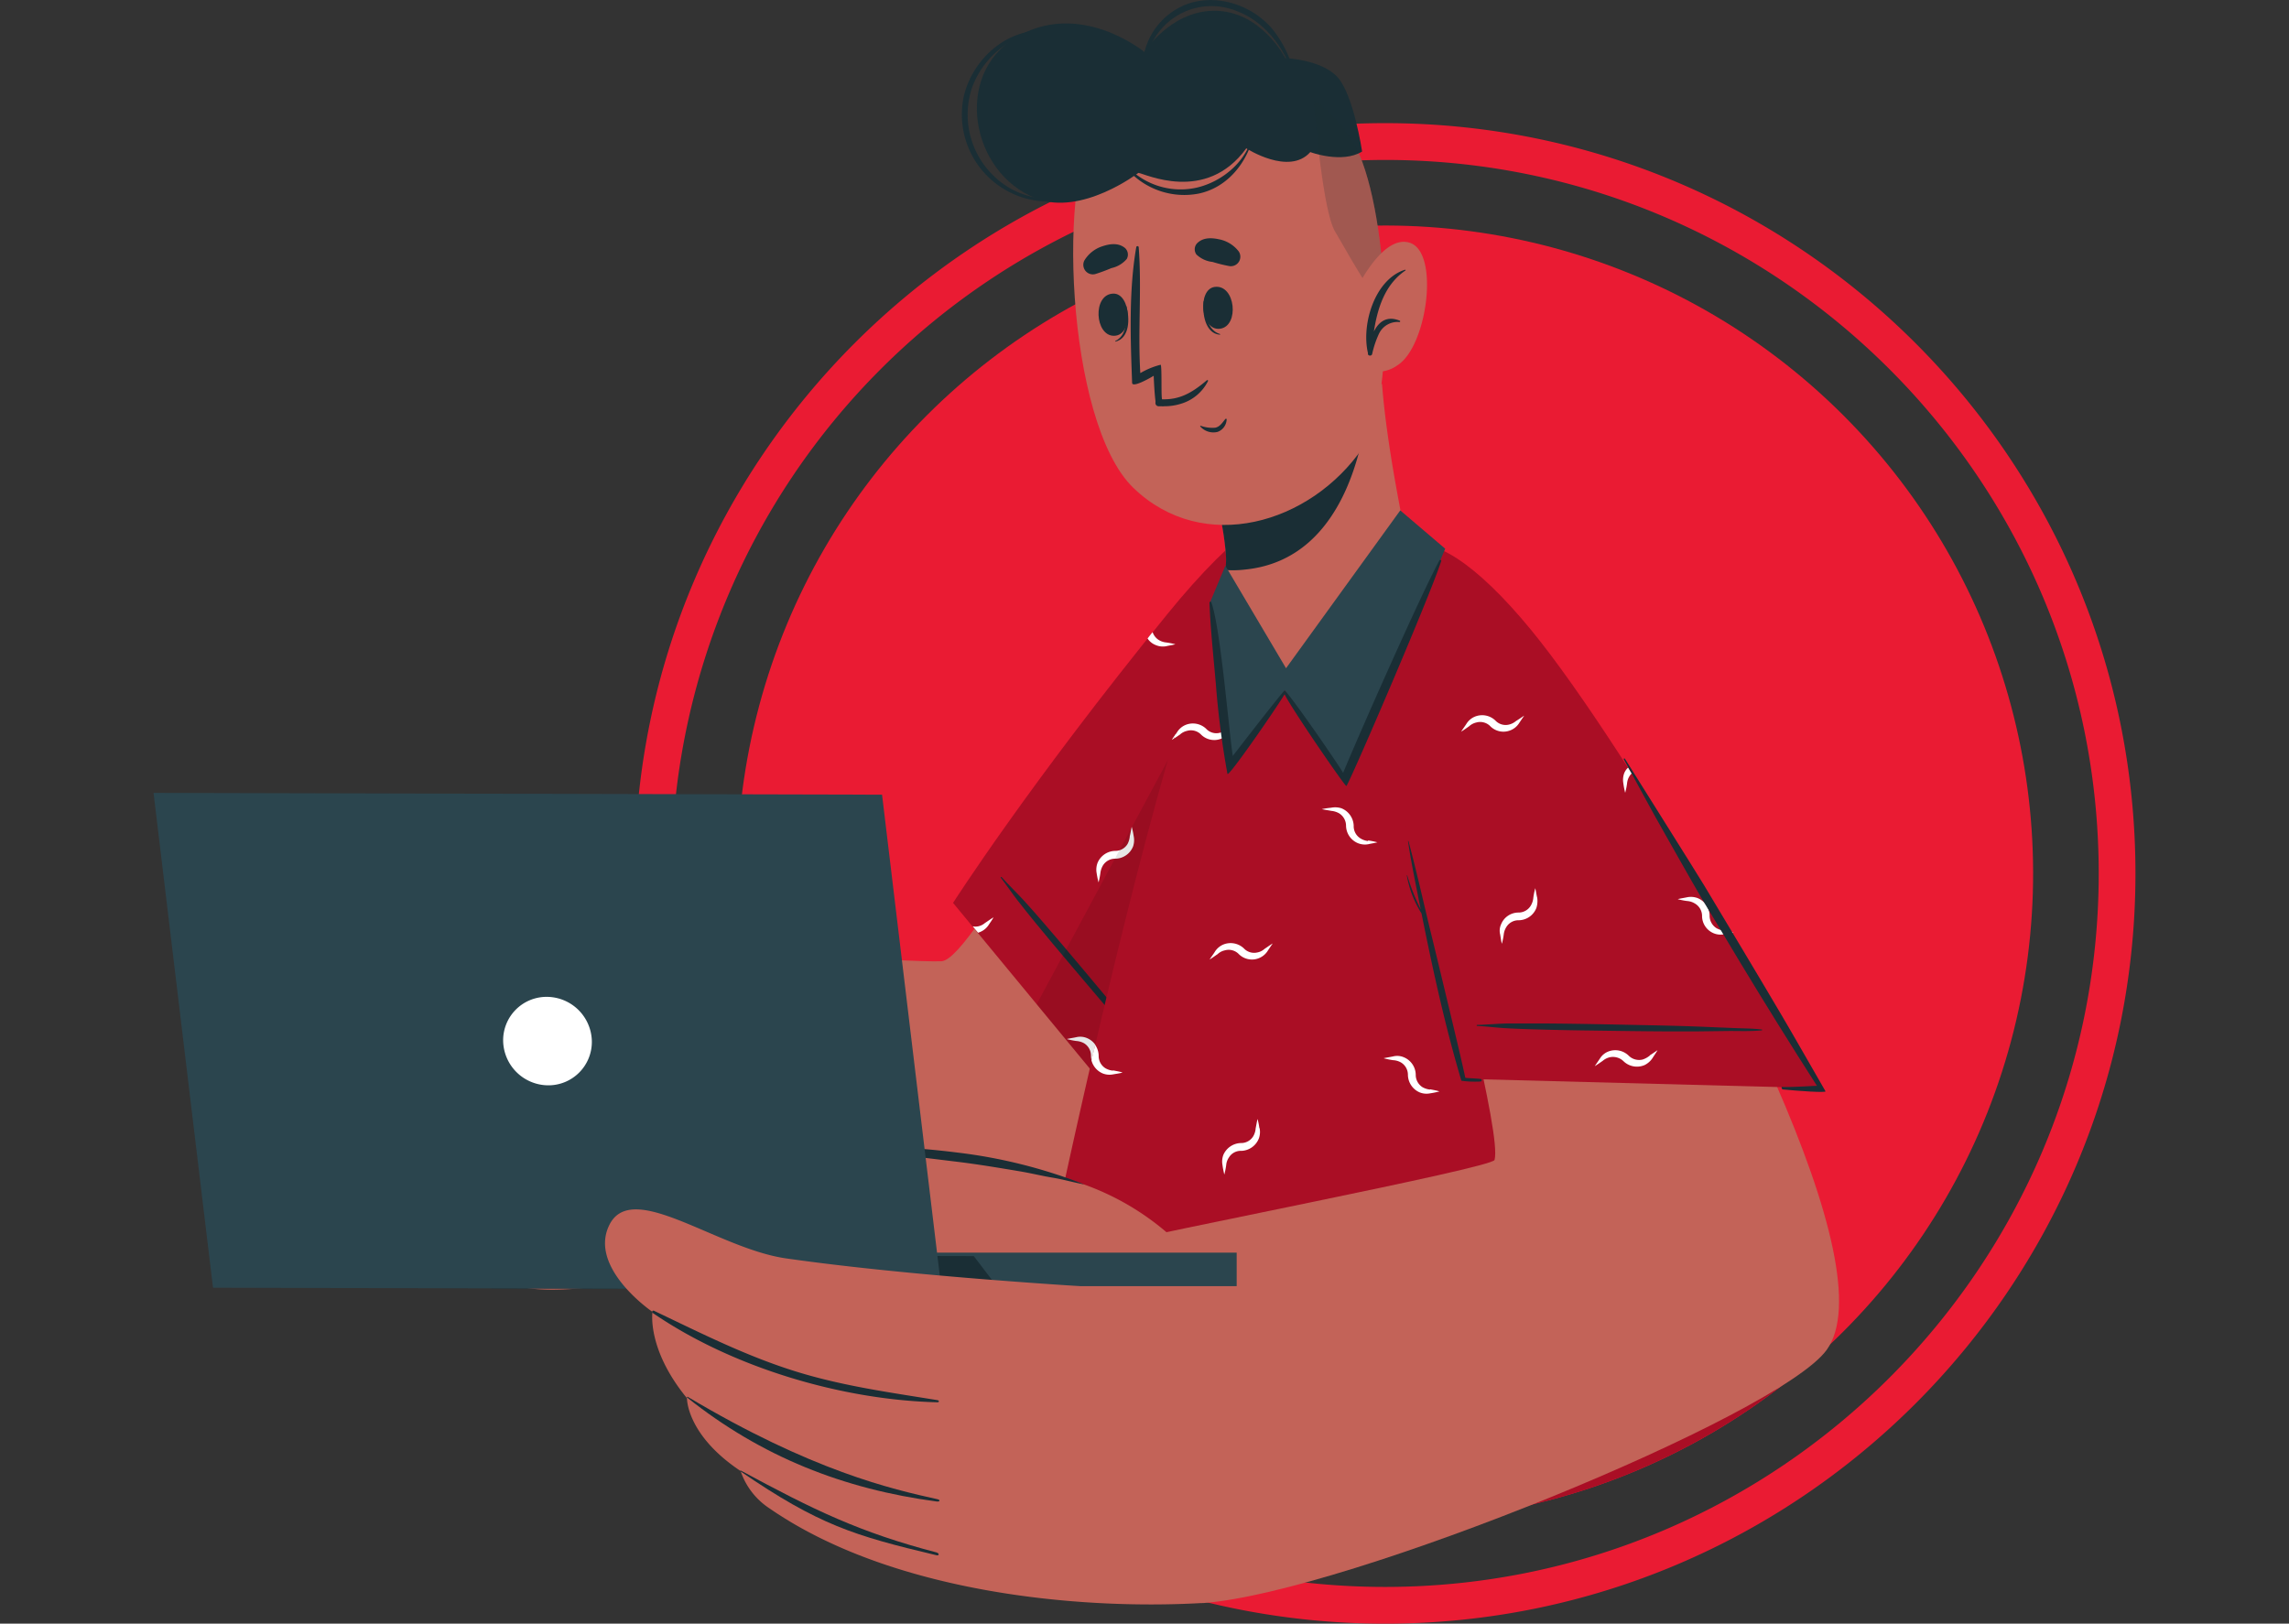 <svg id="Layer_1" data-name="Layer 1" xmlns="http://www.w3.org/2000/svg" viewBox="0 0 424.27 301"><rect x="0" y="0" width="424.27" height="301" fill="#333333" stroke="none"/><defs><style>.cls-1{fill:#ea1b33;}.cls-2{fill:#c36358;}.cls-3,.cls-8{fill:#1a2e35;}.cls-4{fill:#aa0e25;}.cls-5{fill:#fff;}.cls-6{opacity:0.1;}.cls-7{fill:#2b454e;}.cls-8{opacity:0.2;}</style></defs><title>produk-baru</title><path class="cls-1" d="M256.73,301C180,301,117.64,238.61,117.64,161.92S180,22.83,256.73,22.83s139.08,62.4,139.08,139.09S333.42,301,256.73,301Zm0-271.35A132.41,132.41,0,0,0,124.46,161.92c0,72.93,59.33,132.27,132.27,132.27S389,234.85,389,161.92,329.66,29.65,256.73,29.65Z"/><circle class="cls-1" cx="256.73" cy="161.92" r="120.11" transform="translate(-39.3 228.96) rotate(-45)"/><path class="cls-2" d="M244.45,122.49c-5.79,16.76-29.62,99.34-45.54,104-25.93,7.54-45.7,5.11-66.35,5.62-11.67.29-29.78-55.8-19.22-56.09,16.83-.48,55.06,2.47,61.16,2.18s28.85-47.3,50.3-67.73C244.13,92,248.53,110.69,244.45,122.49Z"/><path class="cls-2" d="M139.25,230.58c-.94.36-14.42,5.49-22.58,7-6.09,1.11-23.7,3.82-25.58-2.76-1.29-4.49,8.88-7.3,16-9.45,3.77-1.14,8.6-4.46,7.78-6.89-1.44-4.25-11.16-1.13-17.63,1.79-12.53,5.65-29.54,16.39-36.14,9.66-2.49-2.55,1.1-6.35,6.15-9.92-8,3.94-16.43,7-19.31,4.26-1.65-1.55-1.54-3.43-.32-5.47-2.4.52-4.44.16-5.71-1.5-2.19-2.81-.61-6.46,2.47-10.06a2.91,2.91,0,0,1-2.07-1.69C38,197.1,66.21,177.1,75.39,175.9c27-3.55,54.67.47,54.67.47C139.56,185.72,139.28,230.56,139.25,230.58Z"/><path class="cls-3" d="M103,202.32a45,45,0,0,0-18.28,5c-7.14,3.72-12.1,8.43-18.24,13.05-.17.12,0,.38.18.26,2.93-2.2,15-10.35,18-12.17a42.79,42.79,0,0,1,18.33-6C103.07,202.42,103.05,202.32,103,202.32Z"/><path class="cls-3" d="M99.22,190.63c-7.12,1.18-14.42,2.36-21.19,5-7.41,2.86-13.51,8.14-19.51,13.21q-5.4,4.58-10.59,9.37c-.15.14,0,.39.18.26q9.14-7.87,18.75-15.19a56.58,56.58,0,0,1,19.87-9.84c4.12-1.1,8.32-1.89,12.51-2.67C99.31,190.74,99.3,190.61,99.22,190.63Z"/><path class="cls-3" d="M92.83,180.08c-6.88.69-12.87,1.27-19.21,4.26-8.38,4-16.83,11.23-19.79,13.81-3.28,2.85-6.46,5.8-9.59,8.8-.13.12.08.35.21.23A226.38,226.38,0,0,1,67.08,189a45,45,0,0,1,12.25-6.28,80.33,80.33,0,0,1,13.5-2.54S92.86,180.08,92.83,180.08Z"/><path class="cls-4" d="M176.65,167.38,218.42,218s24.17-66.69,29.07-96.22c5.11-30.77-5.09-39.95-31.15-7.9C190.68,145.42,176.65,167.38,176.65,167.38Z"/><path class="cls-5" d="M216.14,119.1a3.2,3.2,0,0,1-1.41-.49,2.75,2.75,0,0,1-1.09-1.42c-.33.39-.65.79-.94,1.18a3.24,3.24,0,0,0,1.53,1.22,3.36,3.36,0,0,0,1.91.21c.6-.14,1.16-.21,1.72-.36A13.42,13.42,0,0,0,216.14,119.1Zm-9.83,79.33a3.45,3.45,0,0,1-1.41-.46,2.68,2.68,0,0,1-1.23-2.32,3.57,3.57,0,0,0-2.28-3.24,3.17,3.17,0,0,0-1.91-.13c-.6.13-1.16.2-1.75.34a13.25,13.25,0,0,0,1.75.36,3.48,3.48,0,0,1,1.45.42,2.7,2.7,0,0,1,1.29,2.25A3.62,3.62,0,0,0,204.4,199a3.42,3.42,0,0,0,1.91.17c.6-.11,1.16-.17,1.76-.34C207.47,198.63,206.91,198.56,206.31,198.43Zm39.23-85.72a3.34,3.34,0,0,0-.22,1.93c.14.56.22,1.12.36,1.72.17-.6.24-1.16.36-1.72a2.92,2.92,0,0,1,.47-1.43,2.72,2.72,0,0,1,2.13-1.25c.05-.49.07-1,.09-1.43A3.57,3.57,0,0,0,245.54,112.71ZM210.13,155a15.39,15.39,0,0,0-.36-1.72c-.14.56-.2,1.12-.36,1.72a3.68,3.68,0,0,1-.41,1.45,2.64,2.64,0,0,1-2.25,1.29,3.61,3.61,0,0,0-3.3,2.18,3.53,3.53,0,0,0-.19,1.91,15.53,15.53,0,0,0,.36,1.75,15.43,15.43,0,0,0,.34-1.75,3.57,3.57,0,0,1,.49-1.42,2.64,2.64,0,0,1,2.34-1.22,3.61,3.61,0,0,0,3.23-2.28A3.7,3.7,0,0,0,210.13,155Zm17.25-19.81a3.17,3.17,0,0,1-1.34.66,2.58,2.58,0,0,1-2.49-.77,3.57,3.57,0,0,0-3.9-.66,3.4,3.4,0,0,0-1.45,1.26c-.32.49-.7.95-1,1.48.53-.32,1-.66,1.49-1a2.86,2.86,0,0,1,1.32-.69,2.62,2.62,0,0,1,2.54.63,3.46,3.46,0,0,0,5.35-.43c.32-.49.67-.95,1-1.48C228.34,134.53,227.88,134.89,227.38,135.2Zm3.17,40.61a3.58,3.58,0,0,0-3.9-.67,3.45,3.45,0,0,0-1.45,1.26c-.3.5-.7,1-1,1.48.53-.32,1-.68,1.49-1a2.78,2.78,0,0,1,1.33-.7,2.61,2.61,0,0,1,2.53.63,3.48,3.48,0,0,0,2.54,1.07l.41-1.28A2.51,2.51,0,0,1,230.55,175.81Zm-47.93-4.74a2.85,2.85,0,0,1-1.33.67,2.7,2.7,0,0,1-1,0l1,1.18.39-.14a3.49,3.49,0,0,0,1.52-1.23c.32-.49.66-.95.95-1.48C183.57,170.41,183.11,170.75,182.62,171.07Z"/><path class="cls-3" d="M219.68,202.93c-.92-1.38-2-2.65-3.07-3.93l-3.19-4c-2.15-2.7-4.35-5.36-6.56-8-4.42-5.29-8.82-10.59-13.33-15.81-1.23-1.43-2.48-2.86-3.76-4.26s-2.79-2.85-4.12-4.33c-.09-.09-.21,0-.14.13,1.06,1.35,2,2.78,3.05,4.13s2.17,2.75,3.28,4.11q3.28,4,6.63,7.94c4.38,5.18,8.76,10.38,13.26,15.46,1.25,1.42,2.52,2.82,3.78,4.24s2.57,3.07,4,4.43C219.6,203.11,219.74,203,219.68,202.93Z"/><path class="cls-6" d="M247.5,121.73C242.59,151.26,218.43,218,218.43,218l-26.28-31.83,49.6-92.3C248.44,94.24,250.33,104.68,247.5,121.73Z"/><path class="cls-4" d="M329.48,257.48a120.08,120.08,0,0,1-140.83,3.39C197.36,215.8,218.8,119,230.37,104c3.17-4.14,13.68-5.3,22.6-4.19a40.28,40.28,0,0,1,6.89,1.41l.23,0a16.73,16.73,0,0,1,5.05,2.48C283.72,118.54,315.26,211.18,329.48,257.48Z"/><path class="cls-5" d="M319.66,257.49a3.44,3.44,0,0,1-1.33.66,2.75,2.75,0,0,1-2.54-.77,3.52,3.52,0,0,0-3.87-.66,3.2,3.2,0,0,0-1.44,1.26,16.58,16.58,0,0,0-1,1.48c.53-.32,1-.66,1.48-1a3.33,3.33,0,0,1,1.35-.73,2.58,2.58,0,0,1,2.48.67,3.61,3.61,0,0,0,3.87.8,3.42,3.42,0,0,0,1.48-1.23c.32-.49.7-1,1-1.48C320.61,256.82,320.15,257.18,319.66,257.49Zm-73.51,18.19a3.14,3.14,0,0,1-1.38.66,2.72,2.72,0,0,1-2.48-.76,3.47,3.47,0,0,0-3.92-.69,3.65,3.65,0,0,0-1.43,1.28c-.32.46-.67.9-1,1.43a13,13,0,0,0,1.48-1,4.56,4.56,0,0,1,1.33-.71,2.71,2.71,0,0,1,2.54.68,3.46,3.46,0,0,0,5.35-.43c.31-.49.66-.95.94-1.48C247.09,275,246.65,275.32,246.15,275.68Zm26.1-42.13a3.28,3.28,0,0,1-1.38.67,2.74,2.74,0,0,1-2.49-.77,3.47,3.47,0,0,0-3.91-.68,3.51,3.51,0,0,0-1.43,1.28c-.33.46-.67.9-1,1.43a14.49,14.49,0,0,0,1.48-1,4.49,4.49,0,0,1,1.33-.72,2.74,2.74,0,0,1,2.54.68,3.57,3.57,0,0,0,3.83.8,3.5,3.5,0,0,0,1.51-1.22c.31-.5.67-1,.94-1.49C273.19,232.85,272.74,233.19,272.25,233.55Zm-69.45,4.57a2.63,2.63,0,0,1-1.34.66,2.68,2.68,0,0,1-2.52-.73,3.49,3.49,0,0,0-3.87-.72,3.91,3.91,0,0,0-1.45,1.28c-.25.34-.49.68-.71,1a2.82,2.82,0,0,1-.07.31,14.54,14.54,0,0,0,1.27-.83,3.13,3.13,0,0,1,1.33-.72,2.66,2.66,0,0,1,2.51.68,3.61,3.61,0,0,0,3.86.8,3.49,3.49,0,0,0,1.49-1.22c.3-.5.69-1,1-1.49C203.76,237.45,203.3,237.79,202.8,238.12Zm31.58-62.21a2.76,2.76,0,0,1-1.34.66,2.6,2.6,0,0,1-2.49-.76,3.58,3.58,0,0,0-3.9-.67,3.45,3.45,0,0,0-1.45,1.26c-.3.5-.7,1-1,1.48.53-.32,1-.68,1.49-1a2.78,2.78,0,0,1,1.33-.7,2.61,2.61,0,0,1,2.53.63,3.46,3.46,0,0,0,5.35-.43c.31-.49.67-1,1-1.48C235.34,175.24,234.88,175.58,234.38,175.91Zm-7-40.71a3.17,3.17,0,0,1-1.34.66,2.58,2.58,0,0,1-2.49-.77,3.57,3.57,0,0,0-3.9-.66,3.4,3.4,0,0,0-1.45,1.26c-.12.19-.25.38-.39.56s-.12.43-.19.65c.38-.24.72-.48,1.08-.72a2.86,2.86,0,0,1,1.32-.69,2.62,2.62,0,0,1,2.54.63,3.46,3.46,0,0,0,5.35-.43c.32-.49.67-.95,1-1.48C228.34,134.53,227.88,134.89,227.38,135.2ZM281,133.66a3.16,3.16,0,0,1-1.33.67,2.6,2.6,0,0,1-2.51-.77,3.55,3.55,0,0,0-3.9-.66,3.37,3.37,0,0,0-1.44,1.26c-.31.49-.7,1-1,1.48.53-.32,1-.66,1.48-1a3,3,0,0,1,1.34-.7,2.63,2.63,0,0,1,2.53.63,3.44,3.44,0,0,0,3.83.8,3.39,3.39,0,0,0,1.51-1.22c.33-.5.67-1,1-1.48C282,133,281.5,133.36,281,133.66ZM211,269c-.14-.6-.2-1.16-.36-1.72a13.42,13.42,0,0,0-.34,1.72,3.22,3.22,0,0,1-.46,1.45,2.53,2.53,0,0,1-2,1.27c.59.28,1.19.55,1.78.79a3.46,3.46,0,0,0,1.21-1.6A3.72,3.72,0,0,0,211,269Zm73.88-102.61c-.14-.57-.21-1.13-.34-1.73a12.7,12.7,0,0,0-.36,1.73,3.45,3.45,0,0,1-.46,1.48,2.63,2.63,0,0,1-2.25,1.31,3.47,3.47,0,0,0-3.27,2.18,2.84,2.84,0,0,0-.17,1.89c.1.6.17,1.16.31,1.72a11.91,11.91,0,0,0,.35-1.72,3.34,3.34,0,0,1,.5-1.41,2.63,2.63,0,0,1,2.31-1.23,3.57,3.57,0,0,0,3.24-2.28A4.2,4.2,0,0,0,284.91,166.34Zm-51.45,42.77a13.42,13.42,0,0,0-.34-1.72c-.15.56-.22,1.12-.35,1.72a3.38,3.38,0,0,1-.43,1.45,2.61,2.61,0,0,1-2.25,1.29,3.64,3.64,0,0,0-3.3,2.18,3.45,3.45,0,0,0-.17,1.89,16.21,16.21,0,0,0,.34,1.77,14.19,14.19,0,0,0,.35-1.77,2.9,2.9,0,0,1,.5-1.39,2.55,2.55,0,0,1,2.32-1.23,3.62,3.62,0,0,0,3.23-2.3A3.51,3.51,0,0,0,233.46,209.11Zm18.72-101.32c-.1-.61-.18-1.18-.32-1.74a13.39,13.39,0,0,0-.34,1.74,3.71,3.71,0,0,1-.46,1.43,2.59,2.59,0,0,1-2.25,1.31,3.56,3.56,0,0,0-3.27,2.18,3.34,3.34,0,0,0-.22,1.93c.14.56.22,1.12.36,1.72.17-.6.24-1.16.36-1.72a2.92,2.92,0,0,1,.47-1.43,2.71,2.71,0,0,1,2.34-1.25,3.4,3.4,0,0,0,3.33-4.17Zm53.63,87.84a4,4,0,0,1-1.35.75,2.73,2.73,0,0,1-2.54-.68,3.56,3.56,0,0,0-3.83-.8,3.18,3.18,0,0,0-1.5,1.23c-.32.49-.68,1-1,1.48.53-.32,1-.66,1.49-1a3.08,3.08,0,0,1,1.33-.66,2.83,2.83,0,0,1,2.53.76,3.58,3.58,0,0,0,3.9.69,3.78,3.78,0,0,0,1.45-1.28c.31-.5.67-1,.94-1.47C306.75,195,306.3,195.33,305.81,195.63Zm7.1,36.27a3.32,3.32,0,0,1-1.41-.49,2.67,2.67,0,0,1-1.23-2.34,3.58,3.58,0,0,0-2.28-3.23,3.82,3.82,0,0,0-1.94-.11c-.57.11-1.13.19-1.72.33a15.82,15.82,0,0,0,1.72.34,3.8,3.8,0,0,1,1.48.46,2.65,2.65,0,0,1,1.29,2.25,3.54,3.54,0,0,0,2.15,3.27,3.41,3.41,0,0,0,1.94.22c.6-.14,1.16-.22,1.72-.36A13.42,13.42,0,0,0,312.91,231.9Zm-106.6-33.47a3.45,3.45,0,0,1-1.41-.46,2.68,2.68,0,0,1-1.23-2.32,3.62,3.62,0,0,0-.65-2c-.23,1-.46,1.92-.68,2.89A3.61,3.61,0,0,0,204.4,199a3.42,3.42,0,0,0,1.91.17c.6-.11,1.16-.17,1.76-.34C207.47,198.63,206.91,198.56,206.31,198.43Zm58.77,3.51a3.61,3.61,0,0,1-1.41-.46,2.7,2.7,0,0,1-1.23-2.32,3.57,3.57,0,0,0-2.28-3.24,3.09,3.09,0,0,0-1.91-.13c-.6.13-1.16.2-1.76.34a13.74,13.74,0,0,0,1.76.36,3.3,3.3,0,0,1,1.45.42,2.67,2.67,0,0,1,1.29,2.25,3.6,3.6,0,0,0,2.18,3.3,3.35,3.35,0,0,0,1.91.18,15.09,15.09,0,0,0,1.75-.36C266.24,202.14,265.68,202.07,265.08,201.94Zm-28.52,47a4,4,0,0,1-1.44-.5,2.72,2.72,0,0,1-1.23-2.33,3.5,3.5,0,0,0-2.28-3.22,3.43,3.43,0,0,0-1.91-.15c-.6.15-1.16.22-1.72.35.56.17,1.12.24,1.72.36a3.1,3.1,0,0,1,1.45.45,2.7,2.7,0,0,1,1.33,2.26,3.4,3.4,0,0,0,4.08,3.44,12.27,12.27,0,0,0,1.72-.36C237.69,249.09,237.13,249,236.56,248.92Zm42.52,18a3.33,3.33,0,0,1-1.45-.5,2.66,2.66,0,0,1-1.22-2.33,3.53,3.53,0,0,0-2.3-3.24,3.73,3.73,0,0,0-1.89-.1c-.57.1-1.16.19-1.72.33a16.86,16.86,0,0,0,1.72.34,3.76,3.76,0,0,1,1.44.46,2.67,2.67,0,0,1,1.33,2.24,3.51,3.51,0,0,0,2.15,3.28,3.45,3.45,0,0,0,1.94.22c.56-.14,1.13-.22,1.72-.36A16.31,16.31,0,0,0,279.08,266.89Zm-25.5-111.08a3.34,3.34,0,0,1-1.41-.5,2.65,2.65,0,0,1-1.23-2.33,3.62,3.62,0,0,0-2.28-3.24,3.82,3.82,0,0,0-1.91-.1A15.09,15.09,0,0,0,245,150c.59.14,1.15.2,1.75.32a3.64,3.64,0,0,1,1.45.45,2.71,2.71,0,0,1,1.29,2.26,3.57,3.57,0,0,0,2.18,3.27,3.45,3.45,0,0,0,1.91.21c.6-.14,1.16-.21,1.72-.36A13.42,13.42,0,0,0,253.58,155.81Z"/><path class="cls-2" d="M286.77,122.69c32.84,53.28,62.74,112.46,51.8,127.57-8.83,12.19-88.84,44.87-115.52,46.92-8.48.65-29.49-61.73-15.45-66.77,4-1.44,69-13.87,69.42-15.38,1.26-4.83-7.48-37.36-15.54-74.42C251.11,92.91,272.88,100.14,286.77,122.69Z"/><path class="cls-2" d="M175.87,241.43c4-1.43,6.32-4.58-.8-6.94s-37.29-5.68-35.24-16.11,43.92-3.2,56.1-.29a48.75,48.75,0,0,1,29.59,21C206.07,240.21,191.19,241.14,175.87,241.43Z"/><path class="cls-3" d="M153.31,212.91a99.83,99.83,0,0,1,12.11-.24c4,.12,8.07.5,12.08,1A95.21,95.21,0,0,1,201,219.58c-2-.37-3.91-.93-5.9-1.26s-3.93-.81-5.91-1.15c-3.95-.66-7.9-1.33-11.88-1.81s-8-1-11.95-1.38q-3-.31-6-.55C157.33,213.22,155.32,213.09,153.31,212.91Z"/><rect class="cls-7" x="157.23" y="166.64" width="6.21" height="138.55" transform="matrix(0, -1, 1, 0, -75.97, 395.66)"/><polygon class="cls-3" points="91.06 232.64 91.05 238.84 185.23 239.07 180.49 232.86 91.06 232.64"/><polygon class="cls-7" points="174.5 239.05 39.48 238.72 28.46 146.99 163.49 147.32 174.5 239.05"/><path class="cls-5" d="M109.7,193a8.05,8.05,0,0,1-8.1,8.2A8.4,8.4,0,0,1,93.26,193a8.05,8.05,0,0,1,8.1-8.2A8.39,8.39,0,0,1,109.7,193Z"/><path class="cls-2" d="M222.89,297.17c-23.81,1.36-58-2.16-80.26-17.54a13.38,13.38,0,0,1-5.36-6.93c-10.08-6.72-9.94-13.5-9.94-13.5-7.49-9.13-6.39-16-6.39-16s-11.76-8-8.09-15.92c4.08-8.89,19.79,4.1,32.81,6,29.81,4.26,74,6.32,82.69,6.69Z"/><path class="cls-3" d="M173.73,259.56c-8.75-1.42-17.38-2.6-25.89-5.21-9.34-2.86-17.84-7.17-26.61-11.35a.23.23,0,0,0-.24.4c14.68,10.08,34.92,16.11,52.68,16.56C174.1,260,174.17,259.64,173.73,259.56Z"/><path class="cls-3" d="M173.77,277.93c-8.43-1.86-23.24-5.23-46.33-19-.08,0-.18.07-.1.13,13.8,11,29,17,46.34,19.3C174.22,278.41,174.33,278.06,173.77,277.93Z"/><path class="cls-3" d="M173.61,287.8c-14.22-3.71-22.72-7.85-36.29-15.18-.07,0-.17.08-.09.13,14.55,9.95,21,11.92,36.32,15.56C174.08,288.44,174.17,288,173.61,287.8Z"/><path class="cls-4" d="M271.54,200l65.57,1.72s-34.42-62-53.46-85.11c-19.85-24.07-33.48-22.4-26.42,18.29C264.19,175,271.54,200,271.54,200Z"/><path class="cls-5" d="M320.42,172.67c-.29,0-.58-.08-.87-.15a3.6,3.6,0,0,1-1.44-.48,2.73,2.73,0,0,1-1.23-2.33,3.55,3.55,0,0,0-2.28-3.24,3.61,3.61,0,0,0-1.91-.13c-.6.13-1.16.2-1.72.35a13.42,13.42,0,0,0,1.72.34,3.18,3.18,0,0,1,1.45.46,2.68,2.68,0,0,1,1.34,2.25,3.48,3.48,0,0,0,2.15,3.27,3.3,3.3,0,0,0,1.92.19c.35-.07.7-.12,1.06-.2a5.89,5.89,0,0,0,.67-.16C321,172.77,320.7,172.72,320.42,172.67Zm-14.61,23a4,4,0,0,1-1.35.75,2.73,2.73,0,0,1-2.54-.68,3.56,3.56,0,0,0-3.83-.8,3.18,3.18,0,0,0-1.5,1.23c-.32.49-.68,1-1,1.48.53-.32,1-.66,1.49-1a3.08,3.08,0,0,1,1.33-.66,2.83,2.83,0,0,1,2.53.76,3.58,3.58,0,0,0,3.9.69,3.78,3.78,0,0,0,1.45-1.28c.31-.5.67-1,.94-1.47C306.75,195,306.3,195.33,305.81,195.63Zm-4.06-53.36a3,3,0,0,0-.69,1,3.61,3.61,0,0,0-.17,1.91,15,15,0,0,0,.34,1.75,13.22,13.22,0,0,0,.35-1.75,3,3,0,0,1,.5-1.41,2.5,2.5,0,0,1,.39-.46C302.23,143,302,142.62,301.75,142.27Zm-16.84,24.07c-.14-.57-.21-1.13-.34-1.73a12.7,12.7,0,0,0-.36,1.73,3.45,3.45,0,0,1-.46,1.48,2.63,2.63,0,0,1-2.25,1.31,3.47,3.47,0,0,0-3.27,2.18,2.84,2.84,0,0,0-.17,1.89c.1.6.17,1.16.31,1.72a11.91,11.91,0,0,0,.35-1.72,3.34,3.34,0,0,1,.5-1.41,2.63,2.63,0,0,1,2.31-1.23,3.57,3.57,0,0,0,3.24-2.28A4.2,4.2,0,0,0,284.91,166.34ZM281,133.66a3.16,3.16,0,0,1-1.33.67,2.6,2.6,0,0,1-2.51-.77,3.55,3.55,0,0,0-3.9-.66,3.37,3.37,0,0,0-1.44,1.26c-.31.49-.7,1-1,1.48.53-.32,1-.66,1.48-1a3,3,0,0,1,1.34-.7,2.63,2.63,0,0,1,2.53.63,3.44,3.44,0,0,0,3.83.8,3.39,3.39,0,0,0,1.51-1.22c.33-.5.67-1,1-1.48C282,133,281.5,133.36,281,133.66Z"/><path class="cls-3" d="M326.6,190.86c-1.64-.21-3.33-.2-5-.27l-5.1-.21c-3.45-.15-6.9-.24-10.35-.31-6.89-.14-13.78-.31-20.67-.34-1.9,0-3.79,0-5.69,0s-4,.23-6,.27c-.12,0-.1.18,0,.19,1.71.08,3.41.31,5.12.41s3.5.17,5.25.22c3.44.1,6.89.18,10.34.22,6.79.09,13.58.21,20.36.16l5.69-.07c2,0,4,.08,6-.12A.1.1,0,0,0,326.6,190.86Z"/><path class="cls-3" d="M315.37,166.47c-2.34-4-4.56-8-6.84-12-2.6-4.53-5-9.14-7.57-13.71-.06-.12.14-.23.21-.12,3,4.81,13.09,20.83,14.73,23.55,4.78,8,9.56,15.92,14.27,23.92,2.64,4.48,5.58,9.69,8.19,14.19.19.32-5.13-.06-7.93-.34-.15,0-.33-.48-.15-.47,2.61.08,6.14-.23,6.49-.2q-7.23-11.28-14.16-22.76Q319,172.53,315.37,166.47Z"/><path class="cls-3" d="M263.48,169.34a19.52,19.52,0,0,1-2.73-7.07,0,0,0,0,1,.08,0,39.45,39.45,0,0,0,2.5,6.31c-.18-.91-.37-1.82-.55-2.73-.65-3.29-1.31-6.58-1.8-9.9,0-.05.07-.07.09,0,1.52,5.65,2.78,11.38,4.17,17.07s2.79,11.55,4.17,17.32c.75,3.15,1.51,6.3,2.19,9.47,1.06.11,1.9.1,2.84.21.26,0,.27.46,0,.47a17.83,17.83,0,0,1-3.57-.14C267.83,190.15,265.57,179.74,263.48,169.34Z"/><path class="cls-2" d="M235.29,127.1c8.22,1.3,21.15-12.09,25.88-22.5.32-.72-1.28-7.87-2.8-16.65-.91-5.33-1.79-11.29-2.21-16.78l-33.83,11s4.25,11.26,4.92,20.85a13,13,0,0,1-.07,2.27,2.18,2.18,0,0,0,0,.38C226.78,110,227.34,125.83,235.29,127.1Z"/><path class="cls-3" d="M253.78,72c-.45,7.35-3.43,31.68-23.06,33.59a18.86,18.86,0,0,1-3.57.08,2.43,2.43,0,0,0,0-.36,12.28,12.28,0,0,0,.08-2.29c-.66-9.57-4.91-20.84-4.91-20.84Z"/><path class="cls-2" d="M250.83,26.36c6.48,11.06,8.38,47,1.73,56.69-9.64,14.06-29.51,19.92-42.49,7.39-12.58-12.14-14.23-59-6.42-68.25C215.15,8.59,241.26,10,250.83,26.36Z"/><path class="cls-3" d="M223.12,55.84c0-.09.2.11.2.21.07,2.42.55,5.19,2.78,5.86.07,0,.07.15,0,.14C223.4,61.83,222.8,58.15,223.12,55.84Z"/><path class="cls-3" d="M225.14,53.19c3.87-.52,4.63,7.27,1,7.75S221.89,53.63,225.14,53.19Z"/><path class="cls-3" d="M208.76,56.75c0-.1-.18.13-.17.23.31,2.4.26,5.21-1.84,6.22-.06,0-.05.15,0,.13C209.41,62.7,209.44,59,208.76,56.75Z"/><path class="cls-3" d="M206.36,54.43c-3.91.09-3.46,7.9.16,7.82S209.63,54.37,206.36,54.43Z"/><path class="cls-3" d="M227.87,49.33a27.85,27.85,0,0,1-3.12-.77,5.11,5.11,0,0,1-3-1.39,1.65,1.65,0,0,1,.07-2c1.06-1.14,2.62-1.13,4.07-.82a6.06,6.06,0,0,1,3.71,2.26A1.76,1.76,0,0,1,227.87,49.33Z"/><path class="cls-3" d="M203,50.81a31.89,31.89,0,0,0,3-1.11A5.15,5.15,0,0,0,208.85,48a1.66,1.66,0,0,0-.3-2c-1.18-1-2.73-.84-4.14-.37A6.07,6.07,0,0,0,201,48.27,1.77,1.77,0,0,0,203,50.81Z"/><path class="cls-3" d="M227.12,77.68c-.52.62-1,1.45-1.89,1.61a6.35,6.35,0,0,1-2.66-.35.08.08,0,0,0-.09.13,3.24,3.24,0,0,0,3.19,1,2.56,2.56,0,0,0,1.69-2.31C227.39,77.62,227.2,77.59,227.12,77.68Z"/><path class="cls-3" d="M223.88,70.7a8.23,8.23,0,0,1-5.13,4.19,10,10,0,0,1-2.94.42,2.17,2.17,0,0,1-.57,0,5.17,5.17,0,0,1-.54,0,.59.59,0,0,1-.53-.49v0a.7.7,0,0,1,0-.25h0v-.22c-.23-1.85-.33-4.69-.33-4.69-.64.4-3.95,2.3-4,1.32-.3-8.08-.64-17.06.77-25.17a.23.23,0,0,1,.45,0c.59,7.75-.18,15.56.3,23.36a14.14,14.14,0,0,1,3.76-1.55c.27.05.08,5.49.25,6.32l0,.08c3.16.1,5.42-1.07,8.24-3.46C223.8,70.35,224,70.5,223.88,70.7Z"/><path class="cls-3" d="M209.12,31.05a13.64,13.64,0,0,0,12.75,3.72c4.5-1.06,8.78-4.52,10.09-9a.11.11,0,1,1,.21.06c-1.4,4.83-4.94,9-10,10.06a14.07,14.07,0,0,1-13.26-4.56C208.74,31.12,209,30.89,209.12,31.05Z"/><path class="cls-3" d="M220,.77c5.51-2,11.95.13,15.71,4.47A20.14,20.14,0,0,1,240,14.36a.11.11,0,1,1-.21.05c-1.44-5.24-5.26-10.33-10.44-12.31a12.32,12.32,0,0,0-17.1,10.82.25.25,0,0,1-.49,0A12.75,12.75,0,0,1,220,.77Z"/><path class="cls-3" d="M178.69,17.64a16.55,16.55,0,0,1,6.38-9.34c4.37-3.15,9.57-3.11,14.74-3a.11.11,0,0,1,0,.21c-4.4-.11-8.87,0-12.74,2.37a16.24,16.24,0,0,0-6.91,8.4,15.78,15.78,0,0,0,7.93,19.09,16,16,0,0,0,12.71.39c.16-.07.29.16.13.23a16.13,16.13,0,0,1-22.23-18.4Z"/><path class="cls-3" d="M252.47,28.09s-1.62-10.9-4.75-14-9.49-3.31-9.49-3.31S233.73,1.84,224.84,2c-8,.16-12.73,7.64-12.73,7.64s-12-9.92-24-2.6C176.76,14,179.89,32,192,36.77c8.46,3.35,19-4.72,19-4.72,1.08.07,12.49,5.81,20-4.55,0,0,7.94,5.14,11.87.69C242.81,28.19,248.77,30.39,252.47,28.09Z"/><path class="cls-8" d="M256.68,56.82c-2.23-1.32-7-10.17-9.2-13.85-2-3.33-3.41-17.46-4-24.51a25.19,25.19,0,0,1,7.35,7.9C254.22,32.14,256.36,44.74,256.68,56.82Z"/><path class="cls-2" d="M250.15,56.18s5.4-12.88,11.08-11.2,3.32,19.19-2.16,22.7a6.2,6.2,0,0,1-8.83-1.5Z"/><path class="cls-3" d="M260.43,50c.09,0,.14.1.06.15-3.81,2.6-5.17,7-5.84,11.31.91-1.82,2.42-3,4.81-2,.13.05.06.24-.06.24a3.81,3.81,0,0,0-3.82,2.2,17.87,17.87,0,0,0-1.25,3.74c-.11.42-.83.36-.78-.1,0,0,0-.07,0-.1C252.3,60.11,254.82,51.76,260.43,50Z"/><path class="cls-7" d="M227.12,104.88l11.25,19,21.17-29.26,8.33,7.1s-18.36,44.18-18.79,42.38L238.16,128,228,141.87l-3.61-30.46Z"/><path class="cls-3" d="M225.37,126.91c-.43-5-1-10.12-1.19-15.18,0-.18.26-.3.33-.1,1.73,4.68,3.26,24,4,28.57l0-.06c.42-.59,9.5-12.3,9.63-12.16,2.22,2.49,10.22,14.21,10.81,15.29,2.89-7,14.2-32.63,17.86-39.4a.18.18,0,0,1,.33.13c-2.4,7.31-17.27,41.75-17.59,41.71-.18.19-10.1-14.24-11.45-17-1.46,2.47-10.44,15.49-10.59,14.75A160.67,160.67,0,0,1,225.37,126.91Z"/></svg>